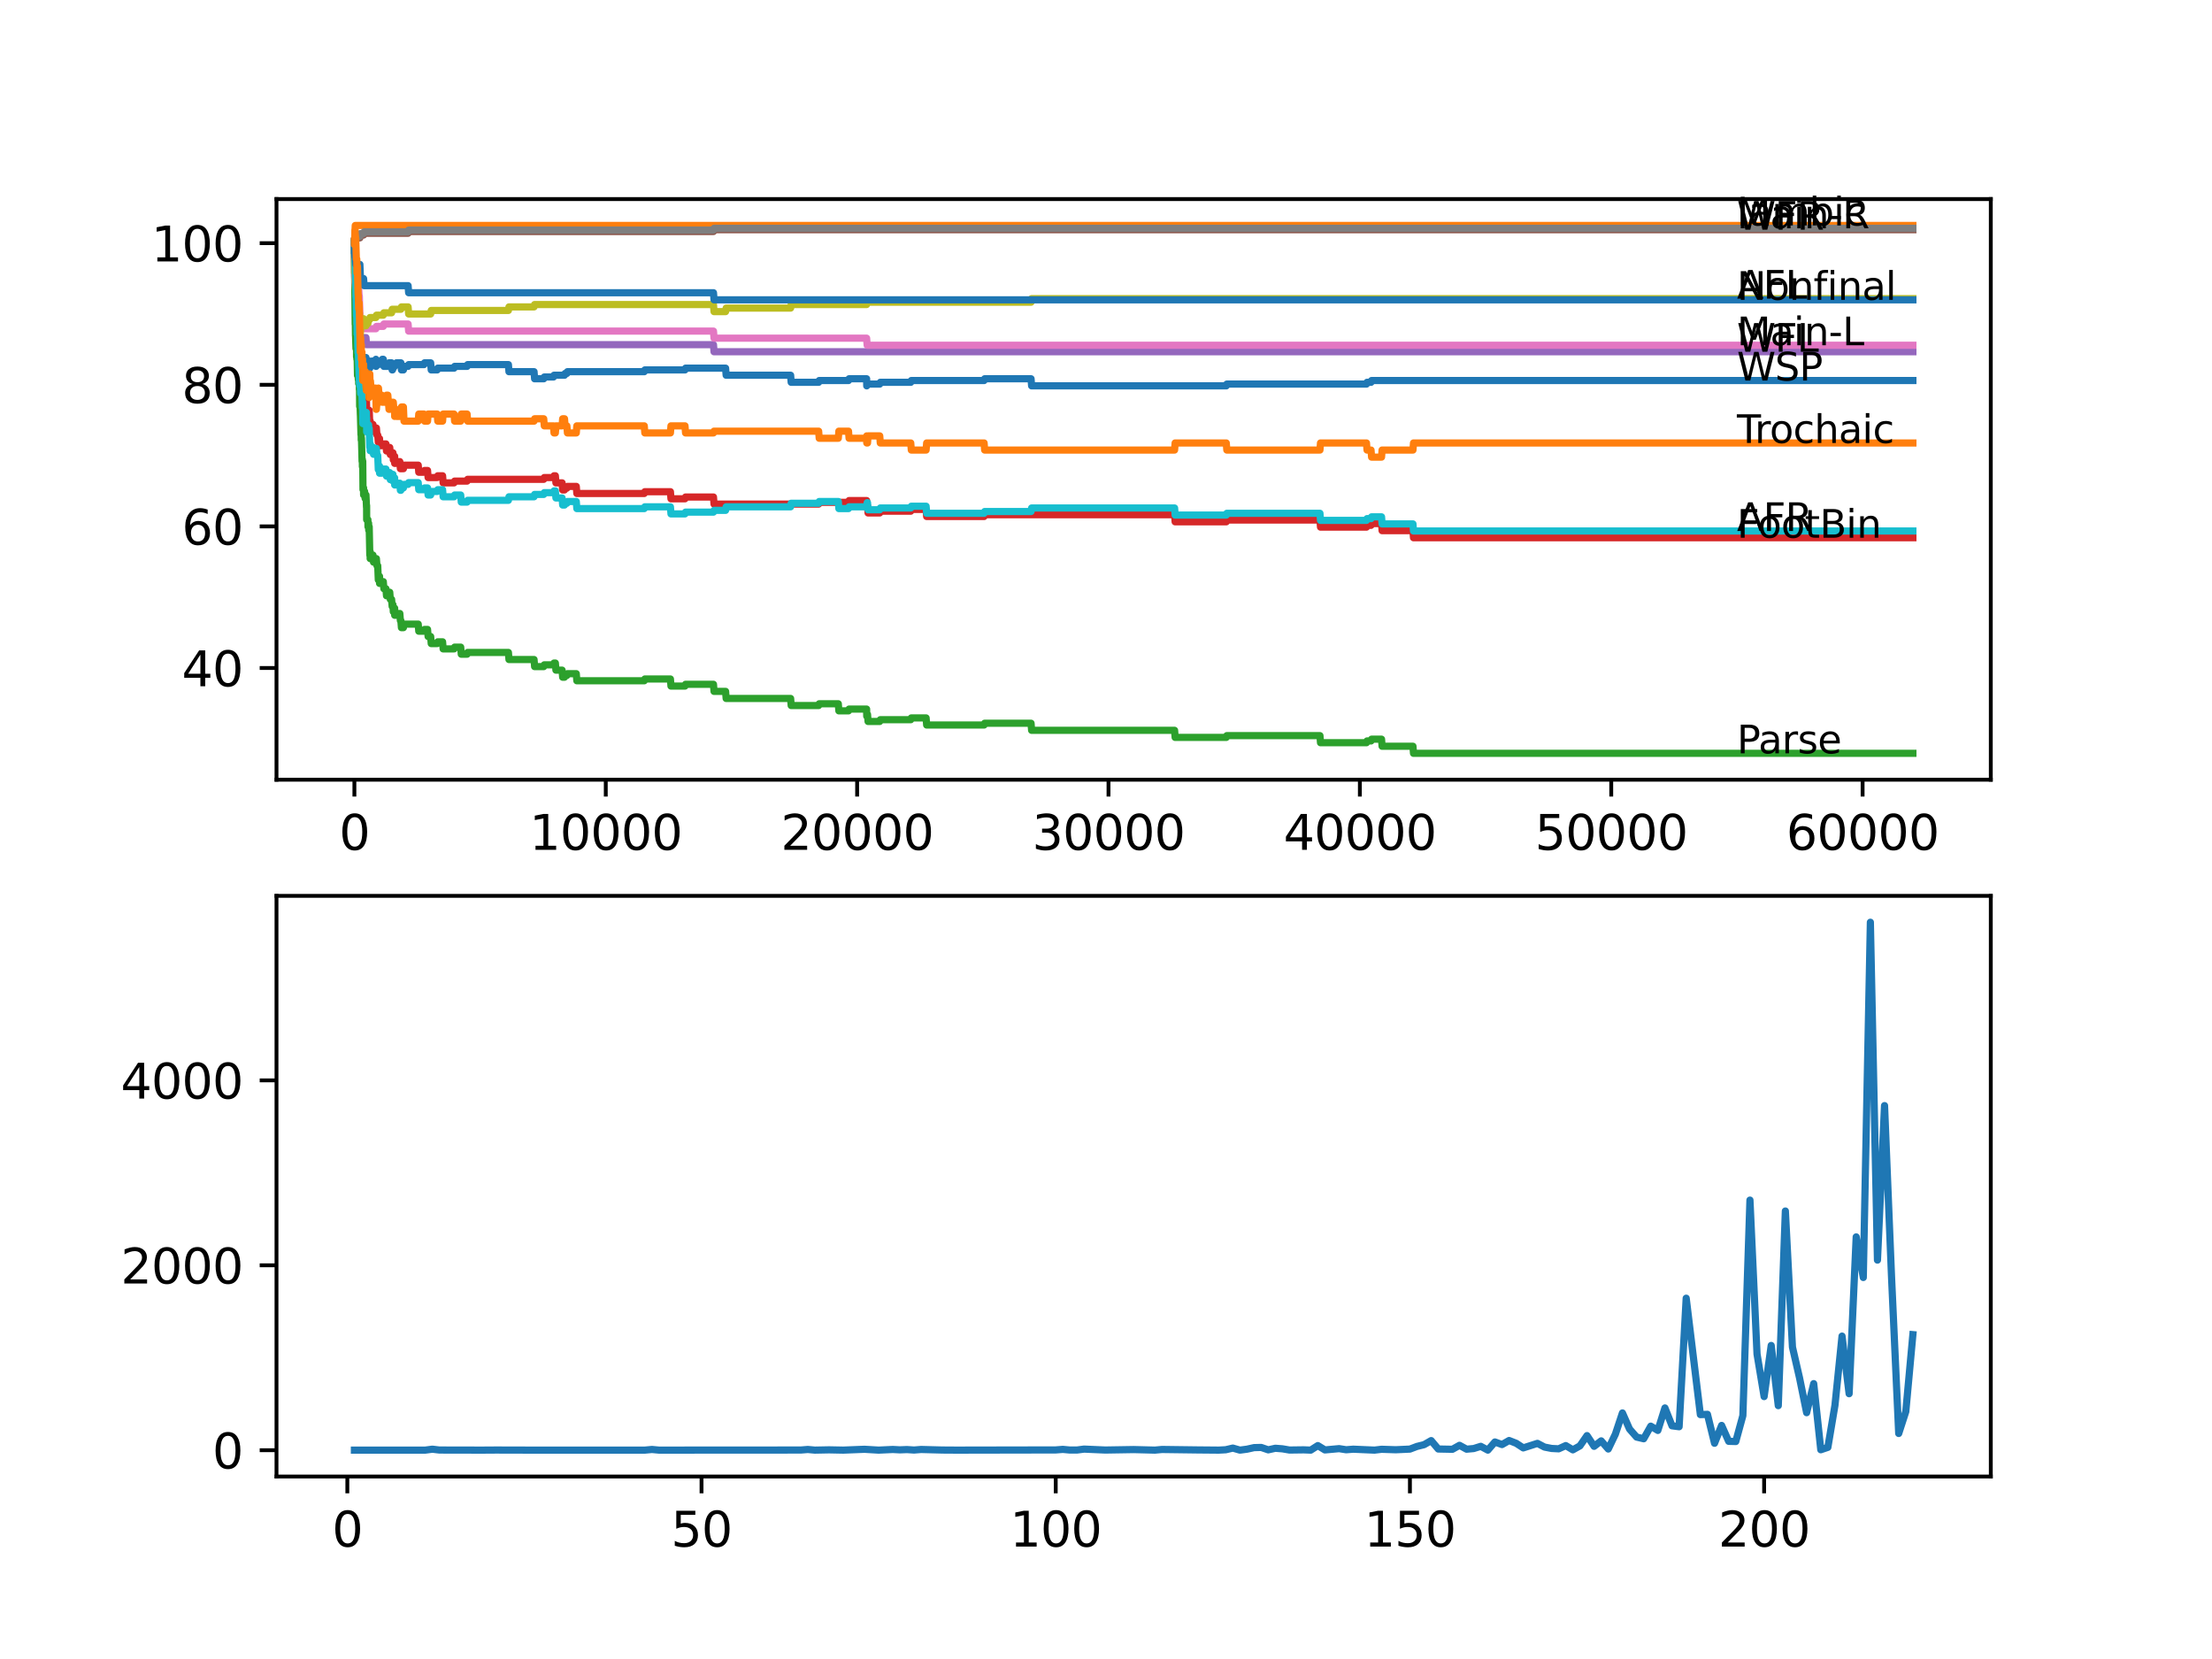 <?xml version="1.0" encoding="utf-8" standalone="no"?>
<!DOCTYPE svg PUBLIC "-//W3C//DTD SVG 1.1//EN"
  "http://www.w3.org/Graphics/SVG/1.1/DTD/svg11.dtd">
<svg xmlns:xlink="http://www.w3.org/1999/xlink" width="460.8pt" height="345.6pt" viewBox="0 0 460.8 345.6" xmlns="http://www.w3.org/2000/svg" version="1.1">
 <defs>
  <style type="text/css">*{stroke-linejoin: round; stroke-linecap: butt}</style>
 </defs>
 <g id="figure_1">
  <g id="patch_1">
   <path d="M 0 345.6 
L 460.8 345.6 
L 460.8 0 
L 0 0 
z
" style="fill: #ffffff"/>
  </g>
  <g id="axes_1">
   <g id="patch_2">
    <path d="M 57.6 162.432 
L 414.72 162.432 
L 414.72 41.472 
L 57.6 41.472 
z
" style="fill: #ffffff"/>
   </g>
   <g id="matplotlib.axis_1">
    <g id="xtick_1">
     <g id="line2d_1">
      <defs>
       <path id="mc184103b77" d="M 0 0 
L 0 3.5 
" style="stroke: #000000; stroke-width: 0.8"/>
      </defs>
      <g>
       <use xlink:href="#mc184103b77" x="73.827" y="162.432" style="stroke: #000000; stroke-width: 0.8"/>
      </g>
     </g>
     <g id="text_1">
      <!-- 0 -->
      <g transform="translate(70.646 177.03)scale(0.1 -0.1)">
       <defs>
        <path id="DejaVuSans-30" d="M 2034 4250 
Q 1547 4250 1301 3770 
Q 1056 3291 1056 2328 
Q 1056 1369 1301 889 
Q 1547 409 2034 409 
Q 2525 409 2770 889 
Q 3016 1369 3016 2328 
Q 3016 3291 2770 3770 
Q 2525 4250 2034 4250 
z
M 2034 4750 
Q 2819 4750 3233 4129 
Q 3647 3509 3647 2328 
Q 3647 1150 3233 529 
Q 2819 -91 2034 -91 
Q 1250 -91 836 529 
Q 422 1150 422 2328 
Q 422 3509 836 4129 
Q 1250 4750 2034 4750 
z
" transform="scale(0.016)"/>
       </defs>
       <use xlink:href="#DejaVuSans-30"/>
      </g>
     </g>
    </g>
    <g id="xtick_2">
     <g id="line2d_2">
      <g>
       <use xlink:href="#mc184103b77" x="126.192" y="162.432" style="stroke: #000000; stroke-width: 0.8"/>
      </g>
     </g>
     <g id="text_2">
      <!-- 10000 -->
      <g transform="translate(110.286 177.03)scale(0.1 -0.1)">
       <defs>
        <path id="DejaVuSans-31" d="M 794 531 
L 1825 531 
L 1825 4091 
L 703 3866 
L 703 4441 
L 1819 4666 
L 2450 4666 
L 2450 531 
L 3481 531 
L 3481 0 
L 794 0 
L 794 531 
z
" transform="scale(0.016)"/>
       </defs>
       <use xlink:href="#DejaVuSans-31"/>
       <use xlink:href="#DejaVuSans-30" x="63.623"/>
       <use xlink:href="#DejaVuSans-30" x="127.246"/>
       <use xlink:href="#DejaVuSans-30" x="190.869"/>
       <use xlink:href="#DejaVuSans-30" x="254.492"/>
      </g>
     </g>
    </g>
    <g id="xtick_3">
     <g id="line2d_3">
      <g>
       <use xlink:href="#mc184103b77" x="178.556" y="162.432" style="stroke: #000000; stroke-width: 0.8"/>
      </g>
     </g>
     <g id="text_3">
      <!-- 20000 -->
      <g transform="translate(162.65 177.03)scale(0.1 -0.1)">
       <defs>
        <path id="DejaVuSans-32" d="M 1228 531 
L 3431 531 
L 3431 0 
L 469 0 
L 469 531 
Q 828 903 1448 1529 
Q 2069 2156 2228 2338 
Q 2531 2678 2651 2914 
Q 2772 3150 2772 3378 
Q 2772 3750 2511 3984 
Q 2250 4219 1831 4219 
Q 1534 4219 1204 4116 
Q 875 4013 500 3803 
L 500 4441 
Q 881 4594 1212 4672 
Q 1544 4750 1819 4750 
Q 2544 4750 2975 4387 
Q 3406 4025 3406 3419 
Q 3406 3131 3298 2873 
Q 3191 2616 2906 2266 
Q 2828 2175 2409 1742 
Q 1991 1309 1228 531 
z
" transform="scale(0.016)"/>
       </defs>
       <use xlink:href="#DejaVuSans-32"/>
       <use xlink:href="#DejaVuSans-30" x="63.623"/>
       <use xlink:href="#DejaVuSans-30" x="127.246"/>
       <use xlink:href="#DejaVuSans-30" x="190.869"/>
       <use xlink:href="#DejaVuSans-30" x="254.492"/>
      </g>
     </g>
    </g>
    <g id="xtick_4">
     <g id="line2d_4">
      <g>
       <use xlink:href="#mc184103b77" x="230.921" y="162.432" style="stroke: #000000; stroke-width: 0.8"/>
      </g>
     </g>
     <g id="text_4">
      <!-- 30000 -->
      <g transform="translate(215.015 177.03)scale(0.1 -0.1)">
       <defs>
        <path id="DejaVuSans-33" d="M 2597 2516 
Q 3050 2419 3304 2112 
Q 3559 1806 3559 1356 
Q 3559 666 3084 287 
Q 2609 -91 1734 -91 
Q 1441 -91 1130 -33 
Q 819 25 488 141 
L 488 750 
Q 750 597 1062 519 
Q 1375 441 1716 441 
Q 2309 441 2620 675 
Q 2931 909 2931 1356 
Q 2931 1769 2642 2001 
Q 2353 2234 1838 2234 
L 1294 2234 
L 1294 2753 
L 1863 2753 
Q 2328 2753 2575 2939 
Q 2822 3125 2822 3475 
Q 2822 3834 2567 4026 
Q 2313 4219 1838 4219 
Q 1578 4219 1281 4162 
Q 984 4106 628 3988 
L 628 4550 
Q 988 4650 1302 4700 
Q 1616 4750 1894 4750 
Q 2613 4750 3031 4423 
Q 3450 4097 3450 3541 
Q 3450 3153 3228 2886 
Q 3006 2619 2597 2516 
z
" transform="scale(0.016)"/>
       </defs>
       <use xlink:href="#DejaVuSans-33"/>
       <use xlink:href="#DejaVuSans-30" x="63.623"/>
       <use xlink:href="#DejaVuSans-30" x="127.246"/>
       <use xlink:href="#DejaVuSans-30" x="190.869"/>
       <use xlink:href="#DejaVuSans-30" x="254.492"/>
      </g>
     </g>
    </g>
    <g id="xtick_5">
     <g id="line2d_5">
      <g>
       <use xlink:href="#mc184103b77" x="283.285" y="162.432" style="stroke: #000000; stroke-width: 0.8"/>
      </g>
     </g>
     <g id="text_5">
      <!-- 40000 -->
      <g transform="translate(267.379 177.03)scale(0.1 -0.1)">
       <defs>
        <path id="DejaVuSans-34" d="M 2419 4116 
L 825 1625 
L 2419 1625 
L 2419 4116 
z
M 2253 4666 
L 3047 4666 
L 3047 1625 
L 3713 1625 
L 3713 1100 
L 3047 1100 
L 3047 0 
L 2419 0 
L 2419 1100 
L 313 1100 
L 313 1709 
L 2253 4666 
z
" transform="scale(0.016)"/>
       </defs>
       <use xlink:href="#DejaVuSans-34"/>
       <use xlink:href="#DejaVuSans-30" x="63.623"/>
       <use xlink:href="#DejaVuSans-30" x="127.246"/>
       <use xlink:href="#DejaVuSans-30" x="190.869"/>
       <use xlink:href="#DejaVuSans-30" x="254.492"/>
      </g>
     </g>
    </g>
    <g id="xtick_6">
     <g id="line2d_6">
      <g>
       <use xlink:href="#mc184103b77" x="335.65" y="162.432" style="stroke: #000000; stroke-width: 0.8"/>
      </g>
     </g>
     <g id="text_6">
      <!-- 50000 -->
      <g transform="translate(319.744 177.03)scale(0.1 -0.1)">
       <defs>
        <path id="DejaVuSans-35" d="M 691 4666 
L 3169 4666 
L 3169 4134 
L 1269 4134 
L 1269 2991 
Q 1406 3038 1543 3061 
Q 1681 3084 1819 3084 
Q 2600 3084 3056 2656 
Q 3513 2228 3513 1497 
Q 3513 744 3044 326 
Q 2575 -91 1722 -91 
Q 1428 -91 1123 -41 
Q 819 9 494 109 
L 494 744 
Q 775 591 1075 516 
Q 1375 441 1709 441 
Q 2250 441 2565 725 
Q 2881 1009 2881 1497 
Q 2881 1984 2565 2268 
Q 2250 2553 1709 2553 
Q 1456 2553 1204 2497 
Q 953 2441 691 2322 
L 691 4666 
z
" transform="scale(0.016)"/>
       </defs>
       <use xlink:href="#DejaVuSans-35"/>
       <use xlink:href="#DejaVuSans-30" x="63.623"/>
       <use xlink:href="#DejaVuSans-30" x="127.246"/>
       <use xlink:href="#DejaVuSans-30" x="190.869"/>
       <use xlink:href="#DejaVuSans-30" x="254.492"/>
      </g>
     </g>
    </g>
    <g id="xtick_7">
     <g id="line2d_7">
      <g>
       <use xlink:href="#mc184103b77" x="388.014" y="162.432" style="stroke: #000000; stroke-width: 0.8"/>
      </g>
     </g>
     <g id="text_7">
      <!-- 60000 -->
      <g transform="translate(372.108 177.03)scale(0.1 -0.1)">
       <defs>
        <path id="DejaVuSans-36" d="M 2113 2584 
Q 1688 2584 1439 2293 
Q 1191 2003 1191 1497 
Q 1191 994 1439 701 
Q 1688 409 2113 409 
Q 2538 409 2786 701 
Q 3034 994 3034 1497 
Q 3034 2003 2786 2293 
Q 2538 2584 2113 2584 
z
M 3366 4563 
L 3366 3988 
Q 3128 4100 2886 4159 
Q 2644 4219 2406 4219 
Q 1781 4219 1451 3797 
Q 1122 3375 1075 2522 
Q 1259 2794 1537 2939 
Q 1816 3084 2150 3084 
Q 2853 3084 3261 2657 
Q 3669 2231 3669 1497 
Q 3669 778 3244 343 
Q 2819 -91 2113 -91 
Q 1303 -91 875 529 
Q 447 1150 447 2328 
Q 447 3434 972 4092 
Q 1497 4750 2381 4750 
Q 2619 4750 2861 4703 
Q 3103 4656 3366 4563 
z
" transform="scale(0.016)"/>
       </defs>
       <use xlink:href="#DejaVuSans-36"/>
       <use xlink:href="#DejaVuSans-30" x="63.623"/>
       <use xlink:href="#DejaVuSans-30" x="127.246"/>
       <use xlink:href="#DejaVuSans-30" x="190.869"/>
       <use xlink:href="#DejaVuSans-30" x="254.492"/>
      </g>
     </g>
    </g>
   </g>
   <g id="matplotlib.axis_2">
    <g id="ytick_1">
     <g id="line2d_8">
      <defs>
       <path id="m8ce04cc2d8" d="M 0 0 
L -3.5 0 
" style="stroke: #000000; stroke-width: 0.8"/>
      </defs>
      <g>
       <use xlink:href="#m8ce04cc2d8" x="57.6" y="139.16" style="stroke: #000000; stroke-width: 0.8"/>
      </g>
     </g>
     <g id="text_8">
      <!-- 40 -->
      <g transform="translate(37.875 142.959)scale(0.1 -0.1)">
       <use xlink:href="#DejaVuSans-34"/>
       <use xlink:href="#DejaVuSans-30" x="63.623"/>
      </g>
     </g>
    </g>
    <g id="ytick_2">
     <g id="line2d_9">
      <g>
       <use xlink:href="#m8ce04cc2d8" x="57.6" y="109.659" style="stroke: #000000; stroke-width: 0.8"/>
      </g>
     </g>
     <g id="text_9">
      <!-- 60 -->
      <g transform="translate(37.875 113.458)scale(0.1 -0.1)">
       <use xlink:href="#DejaVuSans-36"/>
       <use xlink:href="#DejaVuSans-30" x="63.623"/>
      </g>
     </g>
    </g>
    <g id="ytick_3">
     <g id="line2d_10">
      <g>
       <use xlink:href="#m8ce04cc2d8" x="57.6" y="80.158" style="stroke: #000000; stroke-width: 0.8"/>
      </g>
     </g>
     <g id="text_10">
      <!-- 80 -->
      <g transform="translate(37.875 83.958)scale(0.1 -0.1)">
       <defs>
        <path id="DejaVuSans-38" d="M 2034 2216 
Q 1584 2216 1326 1975 
Q 1069 1734 1069 1313 
Q 1069 891 1326 650 
Q 1584 409 2034 409 
Q 2484 409 2743 651 
Q 3003 894 3003 1313 
Q 3003 1734 2745 1975 
Q 2488 2216 2034 2216 
z
M 1403 2484 
Q 997 2584 770 2862 
Q 544 3141 544 3541 
Q 544 4100 942 4425 
Q 1341 4750 2034 4750 
Q 2731 4750 3128 4425 
Q 3525 4100 3525 3541 
Q 3525 3141 3298 2862 
Q 3072 2584 2669 2484 
Q 3125 2378 3379 2068 
Q 3634 1759 3634 1313 
Q 3634 634 3220 271 
Q 2806 -91 2034 -91 
Q 1263 -91 848 271 
Q 434 634 434 1313 
Q 434 1759 690 2068 
Q 947 2378 1403 2484 
z
M 1172 3481 
Q 1172 3119 1398 2916 
Q 1625 2713 2034 2713 
Q 2441 2713 2670 2916 
Q 2900 3119 2900 3481 
Q 2900 3844 2670 4047 
Q 2441 4250 2034 4250 
Q 1625 4250 1398 4047 
Q 1172 3844 1172 3481 
z
" transform="scale(0.016)"/>
       </defs>
       <use xlink:href="#DejaVuSans-38"/>
       <use xlink:href="#DejaVuSans-30" x="63.623"/>
      </g>
     </g>
    </g>
    <g id="ytick_4">
     <g id="line2d_11">
      <g>
       <use xlink:href="#m8ce04cc2d8" x="57.6" y="50.658" style="stroke: #000000; stroke-width: 0.8"/>
      </g>
     </g>
     <g id="text_11">
      <!-- 100 -->
      <g transform="translate(31.512 54.457)scale(0.1 -0.1)">
       <use xlink:href="#DejaVuSans-31"/>
       <use xlink:href="#DejaVuSans-30" x="63.623"/>
       <use xlink:href="#DejaVuSans-30" x="127.246"/>
      </g>
     </g>
    </g>
   </g>
   <g id="line2d_12">
    <path d="M 73.833 50.658 
L 73.958 56.509 
L 73.964 55.771 
L 73.985 58.721 
L 74.047 58.721 
L 74.152 63.884 
L 74.173 62.901 
L 74.199 62.901 
L 74.288 68.309 
L 74.32 66.834 
L 74.325 66.834 
L 74.403 66.293 
L 74.341 67.817 
L 74.409 67.768 
L 74.534 72.636 
L 74.555 72.636 
L 74.686 71.308 
L 74.712 71.308 
L 74.838 69.833 
L 74.849 69.833 
L 74.959 73.963 
L 74.911 69.538 
L 74.969 73.595 
L 75.021 73.004 
L 75.027 74.48 
L 75.069 74.111 
L 75.079 74.111 
L 75.194 76.692 
L 75.21 76.692 
L 75.299 75.955 
L 75.304 77.43 
L 75.309 77.43 
L 75.346 77.43 
L 75.477 75.955 
L 75.529 75.955 
L 75.592 74.848 
L 75.597 76.323 
L 75.639 75.955 
L 75.744 75.955 
L 75.864 75.217 
L 76.105 75.217 
L 76.226 74.48 
L 76.236 74.48 
L 76.315 75.955 
L 76.346 75.586 
L 76.351 75.586 
L 76.467 75.217 
L 76.639 75.217 
L 76.655 76.692 
L 76.749 75.955 
L 76.812 75.955 
L 76.933 75.217 
L 76.959 75.217 
L 77.037 76.692 
L 77.069 75.955 
L 77.168 75.955 
L 77.284 75.586 
L 77.383 75.586 
L 77.498 75.217 
L 78.242 75.217 
L 78.31 74.848 
L 78.315 76.323 
L 78.336 76.323 
L 78.357 76.323 
L 78.472 75.955 
L 78.839 75.955 
L 78.954 75.586 
L 79.059 75.586 
L 79.174 75.217 
L 79.53 75.217 
L 79.645 74.848 
L 79.849 74.848 
L 79.965 76.323 
L 80.792 76.323 
L 80.907 75.955 
L 80.923 75.955 
L 81.038 75.586 
L 81.577 75.586 
L 81.693 77.061 
L 81.755 77.061 
L 81.871 76.692 
L 81.934 76.692 
L 82.049 76.323 
L 82.195 76.323 
L 82.311 75.955 
L 82.462 75.955 
L 82.578 75.586 
L 83.51 75.586 
L 83.625 77.061 
L 84.039 77.061 
L 84.159 76.323 
L 85.013 76.323 
L 85.128 75.955 
L 88.322 75.955 
L 88.437 75.586 
L 89.715 75.586 
L 89.83 77.061 
L 91.076 77.061 
L 91.192 76.692 
L 94.59 76.692 
L 94.705 76.323 
L 97.302 76.323 
L 97.418 75.955 
L 105.911 75.955 
L 106.026 77.43 
L 111.252 77.43 
L 111.368 78.905 
L 113.268 78.905 
L 113.384 78.536 
L 115.3 78.536 
L 115.415 78.167 
L 117.599 78.167 
L 117.714 77.798 
L 118.091 77.798 
L 118.206 77.43 
L 134.214 77.43 
L 134.329 77.061 
L 142.697 77.061 
L 142.812 76.692 
L 151.154 76.692 
L 151.269 78.167 
L 164.701 78.167 
L 164.816 79.642 
L 170.539 79.642 
L 170.655 79.273 
L 176.76 79.273 
L 176.876 78.905 
L 180.531 78.905 
L 180.557 80.38 
L 180.641 80.011 
L 183.264 80.011 
L 183.379 79.642 
L 189.726 79.642 
L 189.841 79.273 
L 205.006 79.273 
L 205.121 78.905 
L 214.787 78.905 
L 214.903 80.38 
L 255.454 80.38 
L 255.569 80.011 
L 284.663 80.011 
L 284.778 79.642 
L 285.61 79.642 
L 285.726 79.273 
L 398.487 79.273 
L 398.487 79.273 
" clip-path="url(#p89fa1b2af5)" style="fill: none; stroke: #1f77b4; stroke-width: 1.5; stroke-linecap: square"/>
   </g>
   <g id="line2d_13">
    <path d="M 73.833 50.658 
L 73.843 50.658 
L 74.006 46.97 
L 398.487 46.97 
L 398.487 46.97 
" clip-path="url(#p89fa1b2af5)" style="fill: none; stroke: #ff7f0e; stroke-width: 1.5; stroke-linecap: square"/>
   </g>
   <g id="line2d_14">
    <path d="M 73.833 52.133 
L 73.995 67.571 
L 74.021 66.711 
L 74.053 69.907 
L 74.068 69.907 
L 74.157 72.611 
L 74.095 69.415 
L 74.184 72.119 
L 74.205 72.119 
L 74.267 71.382 
L 74.278 74.332 
L 74.299 74.332 
L 74.341 73.349 
L 74.346 74.824 
L 74.403 74.529 
L 74.472 78.216 
L 74.524 77.184 
L 74.534 77.184 
L 74.65 79.101 
L 74.712 78.438 
L 74.718 79.913 
L 74.744 79.913 
L 74.77 79.913 
L 74.849 78.192 
L 74.859 81.142 
L 74.875 80.773 
L 74.885 80.773 
L 74.89 80.478 
L 74.922 84.657 
L 74.953 83.182 
L 75.074 86.501 
L 75.079 86.501 
L 75.199 90.557 
L 75.21 90.557 
L 75.247 90.189 
L 75.252 91.664 
L 75.299 91.295 
L 75.425 96.089 
L 75.456 96.089 
L 75.487 95.72 
L 75.493 97.195 
L 75.566 96.089 
L 75.618 101.989 
L 75.692 101.62 
L 75.739 101.62 
L 75.744 103.095 
L 75.849 102.358 
L 75.948 102.358 
L 76.063 103.833 
L 76.105 103.833 
L 76.226 103.095 
L 76.236 103.095 
L 76.351 105.676 
L 76.372 105.308 
L 76.383 108.258 
L 76.425 108.258 
L 76.639 108.258 
L 76.655 109.733 
L 76.749 108.995 
L 76.786 108.995 
L 76.812 110.47 
L 76.896 109.733 
L 76.912 109.733 
L 77.037 115.633 
L 77.106 114.895 
L 77.111 116.37 
L 77.137 116.37 
L 77.168 116.37 
L 77.284 116.002 
L 77.383 116.002 
L 77.498 115.633 
L 77.697 115.633 
L 77.812 117.108 
L 78.242 117.108 
L 78.362 116.37 
L 78.409 116.37 
L 78.525 117.845 
L 78.687 117.845 
L 78.807 120.796 
L 78.839 120.796 
L 78.954 120.427 
L 79.059 120.427 
L 79.064 120.058 
L 79.069 121.533 
L 79.153 121.533 
L 79.53 121.533 
L 79.645 121.164 
L 79.849 121.164 
L 79.965 122.639 
L 80.399 122.639 
L 80.514 124.114 
L 80.792 124.114 
L 80.907 123.746 
L 80.923 123.746 
L 81.038 123.377 
L 81.19 123.377 
L 81.305 124.852 
L 81.577 124.852 
L 81.693 126.327 
L 81.755 126.327 
L 81.855 125.958 
L 81.934 127.433 
L 81.965 127.064 
L 82.195 127.064 
L 82.216 126.696 
L 82.222 128.171 
L 82.29 128.171 
L 82.462 128.171 
L 82.578 127.802 
L 83.29 127.802 
L 83.405 129.277 
L 83.51 129.277 
L 83.625 130.752 
L 84.039 130.752 
L 84.159 130.014 
L 87.123 130.014 
L 87.238 131.49 
L 88.322 131.49 
L 88.437 131.121 
L 89.066 131.121 
L 89.181 132.596 
L 89.715 132.596 
L 89.83 134.071 
L 91.076 134.071 
L 91.192 133.702 
L 92.197 133.702 
L 92.312 135.177 
L 94.59 135.177 
L 94.705 134.808 
L 95.972 134.808 
L 96.088 136.283 
L 97.302 136.283 
L 97.418 135.915 
L 105.911 135.915 
L 106.026 137.39 
L 111.252 137.39 
L 111.368 138.865 
L 113.268 138.865 
L 113.384 138.496 
L 115.3 138.496 
L 115.415 138.127 
L 115.693 138.127 
L 115.808 139.602 
L 117.096 139.602 
L 117.211 141.077 
L 117.599 141.077 
L 117.714 140.708 
L 118.091 140.708 
L 118.206 140.34 
L 120.05 140.34 
L 120.165 141.815 
L 134.214 141.815 
L 134.329 141.446 
L 139.66 141.446 
L 139.775 142.921 
L 142.697 142.921 
L 142.812 142.552 
L 148.63 142.552 
L 148.745 144.027 
L 151.154 144.027 
L 151.269 145.502 
L 164.701 145.502 
L 164.816 146.977 
L 170.539 146.977 
L 170.655 146.609 
L 174.634 146.609 
L 174.75 148.084 
L 176.76 148.084 
L 176.876 147.715 
L 180.531 147.715 
L 180.557 149.19 
L 180.641 148.821 
L 180.719 148.821 
L 180.834 150.296 
L 183.264 150.296 
L 183.379 149.927 
L 189.726 149.927 
L 189.841 149.559 
L 192.925 149.559 
L 193.04 151.034 
L 205.006 151.034 
L 205.121 150.665 
L 214.787 150.665 
L 214.903 152.14 
L 244.688 152.14 
L 244.803 153.615 
L 255.454 153.615 
L 255.569 153.246 
L 274.97 153.246 
L 275.085 154.721 
L 284.663 154.721 
L 284.778 154.353 
L 285.61 154.353 
L 285.726 153.984 
L 287.799 153.984 
L 287.914 155.459 
L 294.345 155.459 
L 294.46 156.934 
L 398.487 156.934 
L 398.487 156.934 
" clip-path="url(#p89fa1b2af5)" style="fill: none; stroke: #2ca02c; stroke-width: 1.5; stroke-linecap: square"/>
   </g>
   <g id="line2d_15">
    <path d="M 73.833 50.658 
L 73.843 50.658 
L 73.953 57.738 
L 73.974 57.369 
L 74.011 56.14 
L 74.042 57.861 
L 74.074 57.369 
L 74.152 60.073 
L 74.189 59.582 
L 74.199 59.582 
L 74.205 59.213 
L 74.252 63.146 
L 74.257 63.146 
L 74.288 63.146 
L 74.341 61.794 
L 74.377 64.449 
L 74.388 63.958 
L 74.414 63.958 
L 74.498 65.433 
L 74.524 64.892 
L 74.529 64.892 
L 74.65 68.776 
L 74.765 68.481 
L 74.77 68.481 
L 74.885 72.66 
L 74.89 72.365 
L 74.927 71.013 
L 74.938 73.963 
L 74.98 73.595 
L 74.995 73.595 
L 75.021 73.3 
L 75.027 74.775 
L 75.063 74.406 
L 75.137 77.356 
L 75.178 76.987 
L 75.21 76.987 
L 75.247 76.618 
L 75.252 78.093 
L 75.309 77.356 
L 75.425 79.2 
L 75.456 79.2 
L 75.566 77.725 
L 75.618 82.15 
L 75.686 81.781 
L 75.739 81.781 
L 75.744 83.256 
L 75.849 82.518 
L 75.948 82.518 
L 76.063 83.993 
L 76.105 83.993 
L 76.226 83.256 
L 76.315 83.256 
L 76.325 82.887 
L 76.378 85.469 
L 76.493 86.944 
L 76.655 86.944 
L 76.776 86.206 
L 76.812 86.206 
L 76.912 85.469 
L 77.032 88.419 
L 77.037 88.419 
L 77.106 87.681 
L 77.111 89.156 
L 77.137 89.156 
L 77.168 89.156 
L 77.284 88.787 
L 77.383 88.787 
L 77.498 88.419 
L 77.697 88.419 
L 77.812 89.894 
L 78.242 89.894 
L 78.362 89.156 
L 78.409 89.156 
L 78.525 90.631 
L 78.687 90.631 
L 78.802 92.106 
L 78.839 92.106 
L 78.954 91.737 
L 79.059 91.737 
L 79.064 91.369 
L 79.069 92.844 
L 79.153 92.844 
L 79.53 92.844 
L 79.645 92.475 
L 80.399 92.475 
L 80.514 93.95 
L 80.792 93.95 
L 80.907 93.581 
L 80.923 93.581 
L 81.038 93.212 
L 81.19 93.212 
L 81.305 94.687 
L 81.755 94.687 
L 81.855 94.319 
L 81.934 95.794 
L 81.965 95.425 
L 82.195 95.425 
L 82.216 95.056 
L 82.222 96.531 
L 82.29 96.531 
L 82.462 96.531 
L 82.578 96.162 
L 83.29 96.162 
L 83.405 97.638 
L 84.039 97.638 
L 84.159 96.9 
L 87.123 96.9 
L 87.238 98.375 
L 88.322 98.375 
L 88.437 98.006 
L 89.066 98.006 
L 89.181 99.481 
L 91.076 99.481 
L 91.192 99.113 
L 92.197 99.113 
L 92.312 100.588 
L 94.59 100.588 
L 94.705 100.219 
L 97.302 100.219 
L 97.418 99.85 
L 113.268 99.85 
L 113.384 99.481 
L 115.3 99.481 
L 115.415 99.113 
L 115.693 99.113 
L 115.808 100.588 
L 117.096 100.588 
L 117.211 102.063 
L 117.599 102.063 
L 117.714 101.694 
L 118.091 101.694 
L 118.206 101.325 
L 120.05 101.325 
L 120.165 102.8 
L 134.214 102.8 
L 134.329 102.431 
L 139.66 102.431 
L 139.775 103.906 
L 142.697 103.906 
L 142.812 103.538 
L 148.63 103.538 
L 148.745 105.013 
L 170.539 105.013 
L 170.655 104.644 
L 176.76 104.644 
L 176.876 104.275 
L 180.531 104.275 
L 180.557 105.75 
L 180.641 105.381 
L 180.719 105.381 
L 180.834 106.856 
L 183.264 106.856 
L 183.379 106.488 
L 189.726 106.488 
L 189.841 106.119 
L 192.925 106.119 
L 193.04 107.594 
L 205.006 107.594 
L 205.121 107.225 
L 244.688 107.225 
L 244.803 108.7 
L 255.454 108.7 
L 255.569 108.332 
L 274.97 108.332 
L 275.085 109.807 
L 284.663 109.807 
L 284.778 109.438 
L 285.61 109.438 
L 285.726 109.069 
L 287.799 109.069 
L 287.914 110.544 
L 294.345 110.544 
L 294.46 112.019 
L 398.487 112.019 
L 398.487 112.019 
" clip-path="url(#p89fa1b2af5)" style="fill: none; stroke: #d62728; stroke-width: 1.5; stroke-linecap: square"/>
   </g>
   <g id="line2d_16">
    <path d="M 73.833 50.658 
L 73.848 50.658 
L 73.953 49.429 
L 74.084 58.402 
L 74.089 57.91 
L 74.115 56.189 
L 74.157 59.631 
L 74.189 59.139 
L 74.205 59.139 
L 74.288 58.402 
L 74.299 61.352 
L 74.367 60.86 
L 74.388 63.073 
L 74.414 63.073 
L 74.519 62.335 
L 74.571 64.548 
L 74.634 64.056 
L 74.65 64.056 
L 74.765 66.637 
L 74.77 66.637 
L 74.854 65.162 
L 74.88 66.269 
L 74.885 66.269 
L 75.011 70.694 
L 75.021 70.694 
L 75.137 70.325 
L 76.236 70.325 
L 76.351 71.8 
L 148.63 71.8 
L 148.745 73.275 
L 398.487 73.275 
L 398.487 73.275 
" clip-path="url(#p89fa1b2af5)" style="fill: none; stroke: #9467bd; stroke-width: 1.5; stroke-linecap: square"/>
   </g>
   <g id="line2d_17">
    <path d="M 73.833 50.289 
L 73.843 50.289 
L 73.958 49.92 
L 74.011 49.92 
L 74.126 49.551 
L 74.969 49.551 
L 75.089 48.961 
L 75.739 48.961 
L 75.854 48.593 
L 85.013 48.593 
L 85.128 48.224 
L 148.63 48.224 
L 148.745 47.855 
L 398.487 47.855 
L 398.487 47.855 
" clip-path="url(#p89fa1b2af5)" style="fill: none; stroke: #8c564b; stroke-width: 1.5; stroke-linecap: square"/>
   </g>
   <g id="line2d_18">
    <path d="M 73.833 52.133 
L 73.838 51.641 
L 73.875 57.541 
L 73.88 57.541 
L 73.995 59.016 
L 74.011 59.016 
L 74.126 60.491 
L 74.246 59.877 
L 74.325 59.877 
L 74.372 58.721 
L 74.393 61.671 
L 74.414 61.671 
L 74.466 61.671 
L 74.592 59.852 
L 74.623 59.852 
L 74.712 58.943 
L 74.718 60.418 
L 74.733 60.418 
L 74.822 61.893 
L 74.849 61.647 
L 74.854 61.647 
L 74.98 66.269 
L 74.995 66.269 
L 75.021 67.744 
L 75.105 67.375 
L 75.268 67.375 
L 75.383 67.006 
L 75.739 67.006 
L 75.854 68.481 
L 78.31 68.481 
L 78.425 67.989 
L 79.849 67.989 
L 79.965 67.498 
L 85.013 67.498 
L 85.128 68.973 
L 148.63 68.973 
L 148.745 70.448 
L 180.531 70.448 
L 180.646 71.923 
L 398.487 71.923 
L 398.487 71.923 
" clip-path="url(#p89fa1b2af5)" style="fill: none; stroke: #e377c2; stroke-width: 1.5; stroke-linecap: square"/>
   </g>
   <g id="line2d_19">
    <path d="M 73.833 50.289 
L 73.843 50.289 
L 73.964 49.625 
L 74.011 49.625 
L 74.126 49.256 
L 74.969 49.256 
L 75.089 48.666 
L 75.739 48.666 
L 75.854 48.298 
L 85.013 48.298 
L 85.128 47.929 
L 148.63 47.929 
L 148.745 47.56 
L 398.487 47.56 
L 398.487 47.56 
" clip-path="url(#p89fa1b2af5)" style="fill: none; stroke: #7f7f7f; stroke-width: 1.5; stroke-linecap: square"/>
   </g>
   <g id="line2d_20">
    <path d="M 73.833 52.133 
L 73.838 51.641 
L 73.875 56.804 
L 73.901 56.066 
L 73.953 56.066 
L 73.99 55.697 
L 74.016 58.648 
L 74.026 58.648 
L 74.032 58.648 
L 74.053 57.418 
L 74.084 60.368 
L 74.121 60.368 
L 74.126 60.368 
L 74.136 59.385 
L 74.157 61.598 
L 74.21 61.229 
L 74.278 60.491 
L 74.325 63.441 
L 74.335 63.441 
L 74.372 63.073 
L 74.388 66.023 
L 74.403 67.498 
L 74.472 64.793 
L 74.493 64.793 
L 74.498 64.793 
L 74.634 63.564 
L 74.671 63.564 
L 74.712 63.196 
L 74.739 66.146 
L 74.744 66.146 
L 74.822 66.146 
L 74.854 65.162 
L 74.896 67.744 
L 74.901 67.498 
L 74.906 67.498 
L 74.959 67.129 
L 75.021 70.079 
L 75.158 68.235 
L 75.268 68.235 
L 75.393 67.129 
L 75.592 67.129 
L 75.707 66.391 
L 75.739 66.391 
L 75.854 67.866 
L 76.236 67.866 
L 76.351 67.375 
L 76.639 67.375 
L 76.755 66.637 
L 76.959 66.637 
L 77.074 66.146 
L 78.31 66.146 
L 78.425 65.654 
L 79.849 65.654 
L 79.965 65.162 
L 81.577 65.162 
L 81.693 64.425 
L 83.51 64.425 
L 83.625 63.933 
L 85.013 63.933 
L 85.128 65.408 
L 89.715 65.408 
L 89.83 64.671 
L 105.911 64.671 
L 106.026 63.933 
L 111.252 63.933 
L 111.368 63.441 
L 148.63 63.441 
L 148.745 64.916 
L 151.154 64.916 
L 151.269 64.179 
L 164.701 64.179 
L 164.816 63.441 
L 180.531 63.441 
L 180.646 62.95 
L 214.787 62.95 
L 214.903 62.212 
L 398.487 62.212 
L 398.487 62.212 
" clip-path="url(#p89fa1b2af5)" style="fill: none; stroke: #bcbd22; stroke-width: 1.5; stroke-linecap: square"/>
   </g>
   <g id="line2d_21">
    <path d="M 73.833 50.289 
L 73.838 49.797 
L 73.89 53.559 
L 73.906 53.559 
L 73.943 53.559 
L 74.047 58.107 
L 73.995 53.436 
L 74.063 56.877 
L 74.068 56.877 
L 74.074 55.402 
L 74.152 62.04 
L 74.157 61.548 
L 74.267 65.851 
L 74.278 64.376 
L 74.288 64.376 
L 74.299 63.392 
L 74.346 67.449 
L 74.362 67.449 
L 74.367 67.449 
L 74.372 67.154 
L 74.393 69.612 
L 74.451 68.874 
L 74.466 68.874 
L 74.472 68.383 
L 74.54 72.267 
L 74.555 72.267 
L 74.571 71.972 
L 74.576 73.447 
L 74.644 73.201 
L 74.765 76.84 
L 74.77 76.84 
L 74.885 79.79 
L 74.89 79.495 
L 74.927 77.405 
L 74.938 80.355 
L 75.011 78.659 
L 75.021 78.659 
L 75.137 81.978 
L 75.142 81.609 
L 75.147 81.609 
L 75.247 80.503 
L 75.252 81.978 
L 75.268 81.978 
L 75.309 80.503 
L 75.383 81.609 
L 75.503 84.928 
L 75.529 84.928 
L 75.566 83.821 
L 75.592 88.246 
L 75.603 87.509 
L 75.618 87.509 
L 75.734 87.14 
L 75.739 87.14 
L 75.864 86.034 
L 75.948 86.034 
L 76.063 87.509 
L 76.105 87.509 
L 76.226 86.771 
L 76.236 86.771 
L 76.325 85.911 
L 76.331 87.386 
L 76.336 87.386 
L 76.351 87.386 
L 76.372 87.017 
L 76.383 89.967 
L 76.425 89.967 
L 76.639 89.967 
L 76.76 88.492 
L 76.786 88.492 
L 76.812 89.967 
L 76.896 89.23 
L 76.912 89.23 
L 77.032 93.163 
L 77.037 93.163 
L 77.106 92.426 
L 77.111 93.901 
L 77.137 93.901 
L 77.168 93.901 
L 77.284 93.532 
L 77.383 93.532 
L 77.498 93.163 
L 77.697 93.163 
L 77.812 94.638 
L 78.242 94.638 
L 78.367 93.409 
L 78.409 93.409 
L 78.525 94.884 
L 78.687 94.884 
L 78.807 97.834 
L 78.839 97.834 
L 78.954 97.465 
L 79.059 97.465 
L 79.064 97.097 
L 79.069 98.572 
L 79.153 98.572 
L 79.53 98.572 
L 79.645 98.203 
L 79.849 98.203 
L 79.965 97.711 
L 80.399 97.711 
L 80.514 99.186 
L 80.792 99.186 
L 80.907 98.818 
L 80.923 98.818 
L 81.038 98.449 
L 81.19 98.449 
L 81.305 99.924 
L 81.577 99.924 
L 81.693 99.186 
L 81.755 99.186 
L 81.855 98.818 
L 81.934 100.293 
L 81.965 99.924 
L 82.195 99.924 
L 82.216 99.555 
L 82.222 101.03 
L 82.29 101.03 
L 82.462 101.03 
L 82.578 100.661 
L 83.29 100.661 
L 83.405 102.136 
L 83.51 102.136 
L 83.625 101.645 
L 84.039 101.645 
L 84.159 100.907 
L 85.013 100.907 
L 85.128 100.538 
L 87.123 100.538 
L 87.238 102.013 
L 88.322 102.013 
L 88.437 101.645 
L 89.066 101.645 
L 89.181 103.12 
L 89.715 103.12 
L 89.83 102.382 
L 91.076 102.382 
L 91.192 102.013 
L 92.197 102.013 
L 92.312 103.488 
L 94.59 103.488 
L 94.705 103.12 
L 95.972 103.12 
L 96.088 104.595 
L 97.302 104.595 
L 97.418 104.226 
L 105.911 104.226 
L 106.026 103.488 
L 111.252 103.488 
L 111.368 102.997 
L 113.268 102.997 
L 113.384 102.628 
L 115.3 102.628 
L 115.415 102.259 
L 115.693 102.259 
L 115.808 103.734 
L 117.096 103.734 
L 117.211 105.209 
L 117.599 105.209 
L 117.714 104.841 
L 118.091 104.841 
L 118.206 104.472 
L 120.05 104.472 
L 120.165 105.947 
L 134.214 105.947 
L 134.329 105.578 
L 139.66 105.578 
L 139.775 107.053 
L 142.697 107.053 
L 142.812 106.684 
L 148.63 106.684 
L 148.745 106.316 
L 151.154 106.316 
L 151.269 105.578 
L 164.701 105.578 
L 164.816 104.841 
L 170.539 104.841 
L 170.655 104.472 
L 174.634 104.472 
L 174.75 105.947 
L 176.76 105.947 
L 176.876 105.578 
L 180.531 105.578 
L 180.646 104.718 
L 180.719 104.718 
L 180.834 106.193 
L 183.264 106.193 
L 183.379 105.824 
L 189.726 105.824 
L 189.841 105.455 
L 192.925 105.455 
L 193.04 106.93 
L 205.006 106.93 
L 205.121 106.561 
L 214.787 106.561 
L 214.903 105.824 
L 244.688 105.824 
L 244.803 107.299 
L 255.454 107.299 
L 255.569 106.93 
L 274.97 106.93 
L 275.085 108.405 
L 284.663 108.405 
L 284.778 108.037 
L 285.61 108.037 
L 285.726 107.668 
L 287.799 107.668 
L 287.914 109.143 
L 294.345 109.143 
L 294.46 110.618 
L 398.487 110.618 
L 398.487 110.618 
" clip-path="url(#p89fa1b2af5)" style="fill: none; stroke: #17becf; stroke-width: 1.5; stroke-linecap: square"/>
   </g>
   <g id="line2d_22">
    <path d="M 73.833 52.133 
L 73.843 52.133 
L 73.958 53.608 
L 74.011 53.608 
L 74.126 55.083 
L 74.969 55.083 
L 75.089 58.033 
L 75.739 58.033 
L 75.854 59.508 
L 85.013 59.508 
L 85.128 60.983 
L 148.63 60.983 
L 148.745 62.458 
L 398.487 62.458 
L 398.487 62.458 
" clip-path="url(#p89fa1b2af5)" style="fill: none; stroke: #1f77b4; stroke-width: 1.5; stroke-linecap: square"/>
   </g>
   <g id="line2d_23">
    <path d="M 73.833 50.289 
L 73.838 50.289 
L 73.885 51.027 
L 73.953 48.076 
L 74.068 49.551 
L 74.105 49.551 
L 74.231 53.977 
L 74.325 53.977 
L 74.372 56.927 
L 74.44 55.452 
L 74.466 55.452 
L 74.597 61.352 
L 74.623 61.352 
L 74.712 64.302 
L 74.739 63.073 
L 74.822 63.073 
L 74.953 69.219 
L 74.959 69.219 
L 75.063 73.349 
L 75.079 71.874 
L 75.126 71.874 
L 75.137 70.399 
L 75.215 73.349 
L 75.231 73.349 
L 75.247 73.349 
L 75.268 71.874 
L 75.283 74.824 
L 75.351 74.824 
L 75.383 74.824 
L 75.404 73.349 
L 75.414 76.299 
L 75.493 74.824 
L 75.529 74.824 
L 75.566 79.249 
L 75.645 76.299 
L 75.739 76.299 
L 75.744 75.93 
L 75.807 78.88 
L 75.812 78.88 
L 75.948 78.88 
L 76.063 77.405 
L 76.105 77.405 
L 76.226 80.355 
L 76.236 80.355 
L 76.32 81.338 
L 76.351 79.863 
L 76.372 81.338 
L 76.383 78.388 
L 76.456 78.388 
L 76.655 78.388 
L 76.776 81.338 
L 76.786 81.338 
L 76.812 79.863 
L 76.875 82.813 
L 76.891 82.813 
L 76.912 82.813 
L 77.037 77.897 
L 77.106 80.847 
L 77.153 79.372 
L 77.168 79.372 
L 77.284 80.847 
L 77.383 80.847 
L 77.498 82.322 
L 77.697 82.322 
L 77.812 80.847 
L 78.242 80.847 
L 78.367 85.272 
L 78.409 85.272 
L 78.525 83.797 
L 78.687 83.797 
L 78.807 80.847 
L 78.839 80.847 
L 78.954 82.322 
L 79.059 82.322 
L 79.064 83.797 
L 79.169 82.322 
L 79.53 82.322 
L 79.645 83.797 
L 80.399 83.797 
L 80.514 82.322 
L 80.792 82.322 
L 80.907 83.797 
L 80.923 83.797 
L 81.038 85.272 
L 81.19 85.272 
L 81.305 83.797 
L 81.755 83.797 
L 81.855 85.272 
L 81.865 83.797 
L 81.934 83.797 
L 82.049 85.272 
L 82.195 85.272 
L 82.216 86.747 
L 82.305 85.272 
L 82.462 85.272 
L 82.578 86.747 
L 83.29 86.747 
L 83.405 85.272 
L 83.51 85.272 
L 83.625 84.78 
L 84.039 84.78 
L 84.159 87.73 
L 87.123 87.73 
L 87.238 86.255 
L 88.322 86.255 
L 88.437 87.73 
L 89.066 87.73 
L 89.181 86.255 
L 91.076 86.255 
L 91.192 87.73 
L 92.197 87.73 
L 92.312 86.255 
L 94.59 86.255 
L 94.705 87.73 
L 95.972 87.73 
L 96.088 86.255 
L 97.302 86.255 
L 97.418 87.73 
L 111.252 87.73 
L 111.368 87.239 
L 113.268 87.239 
L 113.384 88.714 
L 115.3 88.714 
L 115.415 90.189 
L 115.693 90.189 
L 115.808 88.714 
L 117.096 88.714 
L 117.211 87.239 
L 117.599 87.239 
L 117.714 88.714 
L 118.091 88.714 
L 118.206 90.189 
L 120.05 90.189 
L 120.165 88.714 
L 134.214 88.714 
L 134.329 90.189 
L 139.66 90.189 
L 139.775 88.714 
L 142.697 88.714 
L 142.812 90.189 
L 148.63 90.189 
L 148.745 89.82 
L 170.539 89.82 
L 170.655 91.295 
L 174.634 91.295 
L 174.75 89.82 
L 176.76 89.82 
L 176.876 91.295 
L 180.531 91.295 
L 180.557 90.803 
L 180.562 92.278 
L 180.63 92.278 
L 180.719 92.278 
L 180.834 90.803 
L 183.264 90.803 
L 183.379 92.278 
L 189.726 92.278 
L 189.841 93.753 
L 192.925 93.753 
L 193.04 92.278 
L 205.006 92.278 
L 205.121 93.753 
L 244.688 93.753 
L 244.803 92.278 
L 255.454 92.278 
L 255.569 93.753 
L 274.97 93.753 
L 275.085 92.278 
L 284.663 92.278 
L 284.778 93.753 
L 285.61 93.753 
L 285.726 95.228 
L 287.799 95.228 
L 287.914 93.753 
L 294.345 93.753 
L 294.46 92.278 
L 398.487 92.278 
L 398.487 92.278 
" clip-path="url(#p89fa1b2af5)" style="fill: none; stroke: #ff7f0e; stroke-width: 1.5; stroke-linecap: square"/>
   </g>
   <g id="patch_3">
    <path d="M 57.6 162.432 
L 57.6 41.472 
" style="fill: none; stroke: #000000; stroke-width: 0.8; stroke-linejoin: miter; stroke-linecap: square"/>
   </g>
   <g id="patch_4">
    <path d="M 414.72 162.432 
L 414.72 41.472 
" style="fill: none; stroke: #000000; stroke-width: 0.8; stroke-linejoin: miter; stroke-linecap: square"/>
   </g>
   <g id="patch_5">
    <path d="M 57.6 162.432 
L 414.72 162.432 
" style="fill: none; stroke: #000000; stroke-width: 0.8; stroke-linejoin: miter; stroke-linecap: square"/>
   </g>
   <g id="patch_6">
    <path d="M 57.6 41.472 
L 414.72 41.472 
" style="fill: none; stroke: #000000; stroke-width: 0.8; stroke-linejoin: miter; stroke-linecap: square"/>
   </g>
   <g id="text_12">
    <!-- WSP -->
    <g transform="translate(361.832 79.273)scale(0.08 -0.08)">
     <defs>
      <path id="DejaVuSans-57" d="M 213 4666 
L 850 4666 
L 1831 722 
L 2809 4666 
L 3519 4666 
L 4500 722 
L 5478 4666 
L 6119 4666 
L 4947 0 
L 4153 0 
L 3169 4050 
L 2175 0 
L 1381 0 
L 213 4666 
z
" transform="scale(0.016)"/>
      <path id="DejaVuSans-53" d="M 3425 4513 
L 3425 3897 
Q 3066 4069 2747 4153 
Q 2428 4238 2131 4238 
Q 1616 4238 1336 4038 
Q 1056 3838 1056 3469 
Q 1056 3159 1242 3001 
Q 1428 2844 1947 2747 
L 2328 2669 
Q 3034 2534 3370 2195 
Q 3706 1856 3706 1288 
Q 3706 609 3251 259 
Q 2797 -91 1919 -91 
Q 1588 -91 1214 -16 
Q 841 59 441 206 
L 441 856 
Q 825 641 1194 531 
Q 1563 422 1919 422 
Q 2459 422 2753 634 
Q 3047 847 3047 1241 
Q 3047 1584 2836 1778 
Q 2625 1972 2144 2069 
L 1759 2144 
Q 1053 2284 737 2584 
Q 422 2884 422 3419 
Q 422 4038 858 4394 
Q 1294 4750 2059 4750 
Q 2388 4750 2728 4690 
Q 3069 4631 3425 4513 
z
" transform="scale(0.016)"/>
      <path id="DejaVuSans-50" d="M 1259 4147 
L 1259 2394 
L 2053 2394 
Q 2494 2394 2734 2622 
Q 2975 2850 2975 3272 
Q 2975 3691 2734 3919 
Q 2494 4147 2053 4147 
L 1259 4147 
z
M 628 4666 
L 2053 4666 
Q 2838 4666 3239 4311 
Q 3641 3956 3641 3272 
Q 3641 2581 3239 2228 
Q 2838 1875 2053 1875 
L 1259 1875 
L 1259 0 
L 628 0 
L 628 4666 
z
" transform="scale(0.016)"/>
     </defs>
     <use xlink:href="#DejaVuSans-57"/>
     <use xlink:href="#DejaVuSans-53" x="98.877"/>
     <use xlink:href="#DejaVuSans-50" x="162.354"/>
    </g>
   </g>
   <g id="text_13">
    <!-- Iambic -->
    <g transform="translate(361.832 46.97)scale(0.08 -0.08)">
     <defs>
      <path id="DejaVuSans-49" d="M 628 4666 
L 1259 4666 
L 1259 0 
L 628 0 
L 628 4666 
z
" transform="scale(0.016)"/>
      <path id="DejaVuSans-61" d="M 2194 1759 
Q 1497 1759 1228 1600 
Q 959 1441 959 1056 
Q 959 750 1161 570 
Q 1363 391 1709 391 
Q 2188 391 2477 730 
Q 2766 1069 2766 1631 
L 2766 1759 
L 2194 1759 
z
M 3341 1997 
L 3341 0 
L 2766 0 
L 2766 531 
Q 2569 213 2275 61 
Q 1981 -91 1556 -91 
Q 1019 -91 701 211 
Q 384 513 384 1019 
Q 384 1609 779 1909 
Q 1175 2209 1959 2209 
L 2766 2209 
L 2766 2266 
Q 2766 2663 2505 2880 
Q 2244 3097 1772 3097 
Q 1472 3097 1187 3025 
Q 903 2953 641 2809 
L 641 3341 
Q 956 3463 1253 3523 
Q 1550 3584 1831 3584 
Q 2591 3584 2966 3190 
Q 3341 2797 3341 1997 
z
" transform="scale(0.016)"/>
      <path id="DejaVuSans-6d" d="M 3328 2828 
Q 3544 3216 3844 3400 
Q 4144 3584 4550 3584 
Q 5097 3584 5394 3201 
Q 5691 2819 5691 2113 
L 5691 0 
L 5113 0 
L 5113 2094 
Q 5113 2597 4934 2840 
Q 4756 3084 4391 3084 
Q 3944 3084 3684 2787 
Q 3425 2491 3425 1978 
L 3425 0 
L 2847 0 
L 2847 2094 
Q 2847 2600 2669 2842 
Q 2491 3084 2119 3084 
Q 1678 3084 1418 2786 
Q 1159 2488 1159 1978 
L 1159 0 
L 581 0 
L 581 3500 
L 1159 3500 
L 1159 2956 
Q 1356 3278 1631 3431 
Q 1906 3584 2284 3584 
Q 2666 3584 2933 3390 
Q 3200 3197 3328 2828 
z
" transform="scale(0.016)"/>
      <path id="DejaVuSans-62" d="M 3116 1747 
Q 3116 2381 2855 2742 
Q 2594 3103 2138 3103 
Q 1681 3103 1420 2742 
Q 1159 2381 1159 1747 
Q 1159 1113 1420 752 
Q 1681 391 2138 391 
Q 2594 391 2855 752 
Q 3116 1113 3116 1747 
z
M 1159 2969 
Q 1341 3281 1617 3432 
Q 1894 3584 2278 3584 
Q 2916 3584 3314 3078 
Q 3713 2572 3713 1747 
Q 3713 922 3314 415 
Q 2916 -91 2278 -91 
Q 1894 -91 1617 61 
Q 1341 213 1159 525 
L 1159 0 
L 581 0 
L 581 4863 
L 1159 4863 
L 1159 2969 
z
" transform="scale(0.016)"/>
      <path id="DejaVuSans-69" d="M 603 3500 
L 1178 3500 
L 1178 0 
L 603 0 
L 603 3500 
z
M 603 4863 
L 1178 4863 
L 1178 4134 
L 603 4134 
L 603 4863 
z
" transform="scale(0.016)"/>
      <path id="DejaVuSans-63" d="M 3122 3366 
L 3122 2828 
Q 2878 2963 2633 3030 
Q 2388 3097 2138 3097 
Q 1578 3097 1268 2742 
Q 959 2388 959 1747 
Q 959 1106 1268 751 
Q 1578 397 2138 397 
Q 2388 397 2633 464 
Q 2878 531 3122 666 
L 3122 134 
Q 2881 22 2623 -34 
Q 2366 -91 2075 -91 
Q 1284 -91 818 406 
Q 353 903 353 1747 
Q 353 2603 823 3093 
Q 1294 3584 2113 3584 
Q 2378 3584 2631 3529 
Q 2884 3475 3122 3366 
z
" transform="scale(0.016)"/>
     </defs>
     <use xlink:href="#DejaVuSans-49"/>
     <use xlink:href="#DejaVuSans-61" x="29.492"/>
     <use xlink:href="#DejaVuSans-6d" x="90.771"/>
     <use xlink:href="#DejaVuSans-62" x="188.184"/>
     <use xlink:href="#DejaVuSans-69" x="251.66"/>
     <use xlink:href="#DejaVuSans-63" x="279.443"/>
    </g>
   </g>
   <g id="text_14">
    <!-- Parse -->
    <g transform="translate(361.832 156.934)scale(0.08 -0.08)">
     <defs>
      <path id="DejaVuSans-72" d="M 2631 2963 
Q 2534 3019 2420 3045 
Q 2306 3072 2169 3072 
Q 1681 3072 1420 2755 
Q 1159 2438 1159 1844 
L 1159 0 
L 581 0 
L 581 3500 
L 1159 3500 
L 1159 2956 
Q 1341 3275 1631 3429 
Q 1922 3584 2338 3584 
Q 2397 3584 2469 3576 
Q 2541 3569 2628 3553 
L 2631 2963 
z
" transform="scale(0.016)"/>
      <path id="DejaVuSans-73" d="M 2834 3397 
L 2834 2853 
Q 2591 2978 2328 3040 
Q 2066 3103 1784 3103 
Q 1356 3103 1142 2972 
Q 928 2841 928 2578 
Q 928 2378 1081 2264 
Q 1234 2150 1697 2047 
L 1894 2003 
Q 2506 1872 2764 1633 
Q 3022 1394 3022 966 
Q 3022 478 2636 193 
Q 2250 -91 1575 -91 
Q 1294 -91 989 -36 
Q 684 19 347 128 
L 347 722 
Q 666 556 975 473 
Q 1284 391 1588 391 
Q 1994 391 2212 530 
Q 2431 669 2431 922 
Q 2431 1156 2273 1281 
Q 2116 1406 1581 1522 
L 1381 1569 
Q 847 1681 609 1914 
Q 372 2147 372 2553 
Q 372 3047 722 3315 
Q 1072 3584 1716 3584 
Q 2034 3584 2315 3537 
Q 2597 3491 2834 3397 
z
" transform="scale(0.016)"/>
      <path id="DejaVuSans-65" d="M 3597 1894 
L 3597 1613 
L 953 1613 
Q 991 1019 1311 708 
Q 1631 397 2203 397 
Q 2534 397 2845 478 
Q 3156 559 3463 722 
L 3463 178 
Q 3153 47 2828 -22 
Q 2503 -91 2169 -91 
Q 1331 -91 842 396 
Q 353 884 353 1716 
Q 353 2575 817 3079 
Q 1281 3584 2069 3584 
Q 2775 3584 3186 3129 
Q 3597 2675 3597 1894 
z
M 3022 2063 
Q 3016 2534 2758 2815 
Q 2500 3097 2075 3097 
Q 1594 3097 1305 2825 
Q 1016 2553 972 2059 
L 3022 2063 
z
" transform="scale(0.016)"/>
     </defs>
     <use xlink:href="#DejaVuSans-50"/>
     <use xlink:href="#DejaVuSans-61" x="55.803"/>
     <use xlink:href="#DejaVuSans-72" x="117.082"/>
     <use xlink:href="#DejaVuSans-73" x="158.195"/>
     <use xlink:href="#DejaVuSans-65" x="210.295"/>
    </g>
   </g>
   <g id="text_15">
    <!-- FootBin -->
    <g transform="translate(361.832 112.019)scale(0.08 -0.08)">
     <defs>
      <path id="DejaVuSans-46" d="M 628 4666 
L 3309 4666 
L 3309 4134 
L 1259 4134 
L 1259 2759 
L 3109 2759 
L 3109 2228 
L 1259 2228 
L 1259 0 
L 628 0 
L 628 4666 
z
" transform="scale(0.016)"/>
      <path id="DejaVuSans-6f" d="M 1959 3097 
Q 1497 3097 1228 2736 
Q 959 2375 959 1747 
Q 959 1119 1226 758 
Q 1494 397 1959 397 
Q 2419 397 2687 759 
Q 2956 1122 2956 1747 
Q 2956 2369 2687 2733 
Q 2419 3097 1959 3097 
z
M 1959 3584 
Q 2709 3584 3137 3096 
Q 3566 2609 3566 1747 
Q 3566 888 3137 398 
Q 2709 -91 1959 -91 
Q 1206 -91 779 398 
Q 353 888 353 1747 
Q 353 2609 779 3096 
Q 1206 3584 1959 3584 
z
" transform="scale(0.016)"/>
      <path id="DejaVuSans-74" d="M 1172 4494 
L 1172 3500 
L 2356 3500 
L 2356 3053 
L 1172 3053 
L 1172 1153 
Q 1172 725 1289 603 
Q 1406 481 1766 481 
L 2356 481 
L 2356 0 
L 1766 0 
Q 1100 0 847 248 
Q 594 497 594 1153 
L 594 3053 
L 172 3053 
L 172 3500 
L 594 3500 
L 594 4494 
L 1172 4494 
z
" transform="scale(0.016)"/>
      <path id="DejaVuSans-42" d="M 1259 2228 
L 1259 519 
L 2272 519 
Q 2781 519 3026 730 
Q 3272 941 3272 1375 
Q 3272 1813 3026 2020 
Q 2781 2228 2272 2228 
L 1259 2228 
z
M 1259 4147 
L 1259 2741 
L 2194 2741 
Q 2656 2741 2882 2914 
Q 3109 3088 3109 3444 
Q 3109 3797 2882 3972 
Q 2656 4147 2194 4147 
L 1259 4147 
z
M 628 4666 
L 2241 4666 
Q 2963 4666 3353 4366 
Q 3744 4066 3744 3513 
Q 3744 3084 3544 2831 
Q 3344 2578 2956 2516 
Q 3422 2416 3680 2098 
Q 3938 1781 3938 1306 
Q 3938 681 3513 340 
Q 3088 0 2303 0 
L 628 0 
L 628 4666 
z
" transform="scale(0.016)"/>
      <path id="DejaVuSans-6e" d="M 3513 2113 
L 3513 0 
L 2938 0 
L 2938 2094 
Q 2938 2591 2744 2837 
Q 2550 3084 2163 3084 
Q 1697 3084 1428 2787 
Q 1159 2491 1159 1978 
L 1159 0 
L 581 0 
L 581 3500 
L 1159 3500 
L 1159 2956 
Q 1366 3272 1645 3428 
Q 1925 3584 2291 3584 
Q 2894 3584 3203 3211 
Q 3513 2838 3513 2113 
z
" transform="scale(0.016)"/>
     </defs>
     <use xlink:href="#DejaVuSans-46"/>
     <use xlink:href="#DejaVuSans-6f" x="53.895"/>
     <use xlink:href="#DejaVuSans-6f" x="115.076"/>
     <use xlink:href="#DejaVuSans-74" x="176.258"/>
     <use xlink:href="#DejaVuSans-42" x="215.467"/>
     <use xlink:href="#DejaVuSans-69" x="284.07"/>
     <use xlink:href="#DejaVuSans-6e" x="311.854"/>
    </g>
   </g>
   <g id="text_16">
    <!-- WFL -->
    <g transform="translate(361.832 73.275)scale(0.08 -0.08)">
     <defs>
      <path id="DejaVuSans-4c" d="M 628 4666 
L 1259 4666 
L 1259 531 
L 3531 531 
L 3531 0 
L 628 0 
L 628 4666 
z
" transform="scale(0.016)"/>
     </defs>
     <use xlink:href="#DejaVuSans-57"/>
     <use xlink:href="#DejaVuSans-46" x="98.877"/>
     <use xlink:href="#DejaVuSans-4c" x="156.396"/>
    </g>
   </g>
   <g id="text_17">
    <!-- WFR -->
    <g transform="translate(361.832 47.855)scale(0.08 -0.08)">
     <defs>
      <path id="DejaVuSans-52" d="M 2841 2188 
Q 3044 2119 3236 1894 
Q 3428 1669 3622 1275 
L 4263 0 
L 3584 0 
L 2988 1197 
Q 2756 1666 2539 1819 
Q 2322 1972 1947 1972 
L 1259 1972 
L 1259 0 
L 628 0 
L 628 4666 
L 2053 4666 
Q 2853 4666 3247 4331 
Q 3641 3997 3641 3322 
Q 3641 2881 3436 2590 
Q 3231 2300 2841 2188 
z
M 1259 4147 
L 1259 2491 
L 2053 2491 
Q 2509 2491 2742 2702 
Q 2975 2913 2975 3322 
Q 2975 3731 2742 3939 
Q 2509 4147 2053 4147 
L 1259 4147 
z
" transform="scale(0.016)"/>
     </defs>
     <use xlink:href="#DejaVuSans-57"/>
     <use xlink:href="#DejaVuSans-46" x="98.877"/>
     <use xlink:href="#DejaVuSans-52" x="156.396"/>
    </g>
   </g>
   <g id="text_18">
    <!-- Main-L -->
    <g transform="translate(361.832 71.923)scale(0.08 -0.08)">
     <defs>
      <path id="DejaVuSans-4d" d="M 628 4666 
L 1569 4666 
L 2759 1491 
L 3956 4666 
L 4897 4666 
L 4897 0 
L 4281 0 
L 4281 4097 
L 3078 897 
L 2444 897 
L 1241 4097 
L 1241 0 
L 628 0 
L 628 4666 
z
" transform="scale(0.016)"/>
      <path id="DejaVuSans-2d" d="M 313 2009 
L 1997 2009 
L 1997 1497 
L 313 1497 
L 313 2009 
z
" transform="scale(0.016)"/>
     </defs>
     <use xlink:href="#DejaVuSans-4d"/>
     <use xlink:href="#DejaVuSans-61" x="86.279"/>
     <use xlink:href="#DejaVuSans-69" x="147.559"/>
     <use xlink:href="#DejaVuSans-6e" x="175.342"/>
     <use xlink:href="#DejaVuSans-2d" x="238.721"/>
     <use xlink:href="#DejaVuSans-4c" x="274.805"/>
    </g>
   </g>
   <g id="text_19">
    <!-- Main-R -->
    <g transform="translate(361.832 47.56)scale(0.08 -0.08)">
     <use xlink:href="#DejaVuSans-4d"/>
     <use xlink:href="#DejaVuSans-61" x="86.279"/>
     <use xlink:href="#DejaVuSans-69" x="147.559"/>
     <use xlink:href="#DejaVuSans-6e" x="175.342"/>
     <use xlink:href="#DejaVuSans-2d" x="238.721"/>
     <use xlink:href="#DejaVuSans-52" x="274.805"/>
    </g>
   </g>
   <g id="text_20">
    <!-- AFL -->
    <g transform="translate(361.832 62.212)scale(0.08 -0.08)">
     <defs>
      <path id="DejaVuSans-41" d="M 2188 4044 
L 1331 1722 
L 3047 1722 
L 2188 4044 
z
M 1831 4666 
L 2547 4666 
L 4325 0 
L 3669 0 
L 3244 1197 
L 1141 1197 
L 716 0 
L 50 0 
L 1831 4666 
z
" transform="scale(0.016)"/>
     </defs>
     <use xlink:href="#DejaVuSans-41"/>
     <use xlink:href="#DejaVuSans-46" x="68.408"/>
     <use xlink:href="#DejaVuSans-4c" x="125.928"/>
    </g>
   </g>
   <g id="text_21">
    <!-- AFR -->
    <g transform="translate(361.832 110.618)scale(0.08 -0.08)">
     <use xlink:href="#DejaVuSans-41"/>
     <use xlink:href="#DejaVuSans-46" x="68.408"/>
     <use xlink:href="#DejaVuSans-52" x="125.928"/>
    </g>
   </g>
   <g id="text_22">
    <!-- Nonfinal -->
    <g transform="translate(361.832 62.458)scale(0.08 -0.08)">
     <defs>
      <path id="DejaVuSans-4e" d="M 628 4666 
L 1478 4666 
L 3547 763 
L 3547 4666 
L 4159 4666 
L 4159 0 
L 3309 0 
L 1241 3903 
L 1241 0 
L 628 0 
L 628 4666 
z
" transform="scale(0.016)"/>
      <path id="DejaVuSans-66" d="M 2375 4863 
L 2375 4384 
L 1825 4384 
Q 1516 4384 1395 4259 
Q 1275 4134 1275 3809 
L 1275 3500 
L 2222 3500 
L 2222 3053 
L 1275 3053 
L 1275 0 
L 697 0 
L 697 3053 
L 147 3053 
L 147 3500 
L 697 3500 
L 697 3744 
Q 697 4328 969 4595 
Q 1241 4863 1831 4863 
L 2375 4863 
z
" transform="scale(0.016)"/>
      <path id="DejaVuSans-6c" d="M 603 4863 
L 1178 4863 
L 1178 0 
L 603 0 
L 603 4863 
z
" transform="scale(0.016)"/>
     </defs>
     <use xlink:href="#DejaVuSans-4e"/>
     <use xlink:href="#DejaVuSans-6f" x="74.805"/>
     <use xlink:href="#DejaVuSans-6e" x="135.986"/>
     <use xlink:href="#DejaVuSans-66" x="199.365"/>
     <use xlink:href="#DejaVuSans-69" x="234.57"/>
     <use xlink:href="#DejaVuSans-6e" x="262.354"/>
     <use xlink:href="#DejaVuSans-61" x="325.732"/>
     <use xlink:href="#DejaVuSans-6c" x="387.012"/>
    </g>
   </g>
   <g id="text_23">
    <!-- Trochaic -->
    <g transform="translate(361.832 92.278)scale(0.08 -0.08)">
     <defs>
      <path id="DejaVuSans-54" d="M -19 4666 
L 3928 4666 
L 3928 4134 
L 2272 4134 
L 2272 0 
L 1638 0 
L 1638 4134 
L -19 4134 
L -19 4666 
z
" transform="scale(0.016)"/>
      <path id="DejaVuSans-68" d="M 3513 2113 
L 3513 0 
L 2938 0 
L 2938 2094 
Q 2938 2591 2744 2837 
Q 2550 3084 2163 3084 
Q 1697 3084 1428 2787 
Q 1159 2491 1159 1978 
L 1159 0 
L 581 0 
L 581 4863 
L 1159 4863 
L 1159 2956 
Q 1366 3272 1645 3428 
Q 1925 3584 2291 3584 
Q 2894 3584 3203 3211 
Q 3513 2838 3513 2113 
z
" transform="scale(0.016)"/>
     </defs>
     <use xlink:href="#DejaVuSans-54"/>
     <use xlink:href="#DejaVuSans-72" x="46.334"/>
     <use xlink:href="#DejaVuSans-6f" x="85.197"/>
     <use xlink:href="#DejaVuSans-63" x="146.379"/>
     <use xlink:href="#DejaVuSans-68" x="201.359"/>
     <use xlink:href="#DejaVuSans-61" x="264.738"/>
     <use xlink:href="#DejaVuSans-69" x="326.018"/>
     <use xlink:href="#DejaVuSans-63" x="353.801"/>
    </g>
   </g>
  </g>
  <g id="axes_2">
   <g id="patch_7">
    <path d="M 57.6 307.584 
L 414.72 307.584 
L 414.72 186.624 
L 57.6 186.624 
z
" style="fill: #ffffff"/>
   </g>
   <g id="matplotlib.axis_3">
    <g id="xtick_8">
     <g id="line2d_24">
      <g>
       <use xlink:href="#mc184103b77" x="72.357" y="307.584" style="stroke: #000000; stroke-width: 0.8"/>
      </g>
     </g>
     <g id="text_24">
      <!-- 0 -->
      <g transform="translate(69.176 322.182)scale(0.1 -0.1)">
       <use xlink:href="#DejaVuSans-30"/>
      </g>
     </g>
    </g>
    <g id="xtick_9">
     <g id="line2d_25">
      <g>
       <use xlink:href="#mc184103b77" x="146.142" y="307.584" style="stroke: #000000; stroke-width: 0.8"/>
      </g>
     </g>
     <g id="text_25">
      <!-- 50 -->
      <g transform="translate(139.78 322.182)scale(0.1 -0.1)">
       <use xlink:href="#DejaVuSans-35"/>
       <use xlink:href="#DejaVuSans-30" x="63.623"/>
      </g>
     </g>
    </g>
    <g id="xtick_10">
     <g id="line2d_26">
      <g>
       <use xlink:href="#mc184103b77" x="219.927" y="307.584" style="stroke: #000000; stroke-width: 0.8"/>
      </g>
     </g>
     <g id="text_26">
      <!-- 100 -->
      <g transform="translate(210.384 322.182)scale(0.1 -0.1)">
       <use xlink:href="#DejaVuSans-31"/>
       <use xlink:href="#DejaVuSans-30" x="63.623"/>
       <use xlink:href="#DejaVuSans-30" x="127.246"/>
      </g>
     </g>
    </g>
    <g id="xtick_11">
     <g id="line2d_27">
      <g>
       <use xlink:href="#mc184103b77" x="293.712" y="307.584" style="stroke: #000000; stroke-width: 0.8"/>
      </g>
     </g>
     <g id="text_27">
      <!-- 150 -->
      <g transform="translate(284.169 322.182)scale(0.1 -0.1)">
       <use xlink:href="#DejaVuSans-31"/>
       <use xlink:href="#DejaVuSans-35" x="63.623"/>
       <use xlink:href="#DejaVuSans-30" x="127.246"/>
      </g>
     </g>
    </g>
    <g id="xtick_12">
     <g id="line2d_28">
      <g>
       <use xlink:href="#mc184103b77" x="367.498" y="307.584" style="stroke: #000000; stroke-width: 0.8"/>
      </g>
     </g>
     <g id="text_28">
      <!-- 200 -->
      <g transform="translate(357.954 322.182)scale(0.1 -0.1)">
       <use xlink:href="#DejaVuSans-32"/>
       <use xlink:href="#DejaVuSans-30" x="63.623"/>
       <use xlink:href="#DejaVuSans-30" x="127.246"/>
      </g>
     </g>
    </g>
   </g>
   <g id="matplotlib.axis_4">
    <g id="ytick_5">
     <g id="line2d_29">
      <g>
       <use xlink:href="#m8ce04cc2d8" x="57.6" y="302.105" style="stroke: #000000; stroke-width: 0.8"/>
      </g>
     </g>
     <g id="text_29">
      <!-- 0 -->
      <g transform="translate(44.237 305.904)scale(0.1 -0.1)">
       <use xlink:href="#DejaVuSans-30"/>
      </g>
     </g>
    </g>
    <g id="ytick_6">
     <g id="line2d_30">
      <g>
       <use xlink:href="#m8ce04cc2d8" x="57.6" y="263.582" style="stroke: #000000; stroke-width: 0.8"/>
      </g>
     </g>
     <g id="text_30">
      <!-- 2000 -->
      <g transform="translate(25.15 267.381)scale(0.1 -0.1)">
       <use xlink:href="#DejaVuSans-32"/>
       <use xlink:href="#DejaVuSans-30" x="63.623"/>
       <use xlink:href="#DejaVuSans-30" x="127.246"/>
       <use xlink:href="#DejaVuSans-30" x="190.869"/>
      </g>
     </g>
    </g>
    <g id="ytick_7">
     <g id="line2d_31">
      <g>
       <use xlink:href="#m8ce04cc2d8" x="57.6" y="225.059" style="stroke: #000000; stroke-width: 0.8"/>
      </g>
     </g>
     <g id="text_31">
      <!-- 4000 -->
      <g transform="translate(25.15 228.858)scale(0.1 -0.1)">
       <use xlink:href="#DejaVuSans-34"/>
       <use xlink:href="#DejaVuSans-30" x="63.623"/>
       <use xlink:href="#DejaVuSans-30" x="127.246"/>
       <use xlink:href="#DejaVuSans-30" x="190.869"/>
      </g>
     </g>
    </g>
   </g>
   <g id="line2d_32">
    <path d="M 73.833 302.086 
L 88.59 302.086 
L 90.065 301.893 
L 91.541 302.067 
L 100.395 302.086 
L 103.347 302.067 
L 110.725 302.086 
L 113.677 302.086 
L 134.337 302.086 
L 135.812 301.951 
L 137.288 302.086 
L 166.802 302.067 
L 168.278 301.951 
L 169.753 302.086 
L 172.705 302.028 
L 175.656 302.086 
L 180.083 301.912 
L 183.035 302.086 
L 185.986 301.951 
L 187.462 302.028 
L 188.938 301.97 
L 190.413 302.067 
L 191.889 301.951 
L 196.316 302.067 
L 199.267 302.086 
L 219.927 302.047 
L 221.403 301.932 
L 222.879 302.067 
L 224.354 302.067 
L 225.83 301.874 
L 230.257 302.067 
L 236.16 301.97 
L 240.587 302.086 
L 242.063 301.951 
L 249.441 302.047 
L 253.868 302.086 
L 255.344 302.009 
L 256.82 301.662 
L 258.296 302.086 
L 259.771 301.893 
L 261.247 301.566 
L 262.723 301.527 
L 264.198 302.028 
L 265.674 301.701 
L 267.15 301.816 
L 268.625 302.067 
L 271.577 302.028 
L 273.053 302.086 
L 274.528 301.142 
L 276.004 302.047 
L 278.955 301.778 
L 280.431 302.009 
L 281.907 301.893 
L 286.334 302.086 
L 287.81 301.912 
L 290.761 302.009 
L 293.712 301.874 
L 295.188 301.315 
L 296.664 300.949 
L 298.14 300.102 
L 299.615 301.855 
L 302.567 301.912 
L 304.042 301.084 
L 305.518 301.893 
L 306.994 301.758 
L 308.469 301.296 
L 309.945 302.086 
L 311.421 300.391 
L 312.897 300.93 
L 314.372 300.083 
L 315.848 300.66 
L 317.324 301.624 
L 320.275 300.68 
L 321.751 301.45 
L 323.226 301.739 
L 324.702 301.816 
L 326.178 301.142 
L 327.654 302.028 
L 329.129 301.2 
L 330.605 299.062 
L 332.081 301.296 
L 333.556 300.16 
L 335.032 301.855 
L 336.508 298.773 
L 337.983 294.343 
L 339.459 297.694 
L 340.935 299.37 
L 342.411 299.717 
L 343.886 297.097 
L 345.362 297.983 
L 346.838 293.303 
L 348.313 297.02 
L 349.789 297.213 
L 351.265 270.439 
L 354.216 294.689 
L 355.692 294.632 
L 357.168 300.66 
L 358.643 296.943 
L 360.119 300.256 
L 361.595 300.295 
L 363.07 294.901 
L 364.546 250.003 
L 366.022 282.073 
L 367.498 290.933 
L 368.973 280.282 
L 370.449 292.821 
L 371.925 252.276 
L 373.4 280.629 
L 374.876 287.043 
L 376.352 294.285 
L 377.827 288.237 
L 379.303 302.009 
L 380.779 301.508 
L 382.255 292.744 
L 383.73 278.336 
L 385.206 290.336 
L 386.682 257.669 
L 388.157 266.125 
L 389.633 192.122 
L 391.109 262.504 
L 392.584 230.318 
L 394.06 266.452 
L 395.536 298.619 
L 397.012 294.054 
L 398.487 278.028 
L 398.487 278.028 
" clip-path="url(#p85b2eb3738)" style="fill: none; stroke: #1f77b4; stroke-width: 1.5; stroke-linecap: square"/>
   </g>
   <g id="patch_8">
    <path d="M 57.6 307.584 
L 57.6 186.624 
" style="fill: none; stroke: #000000; stroke-width: 0.8; stroke-linejoin: miter; stroke-linecap: square"/>
   </g>
   <g id="patch_9">
    <path d="M 414.72 307.584 
L 414.72 186.624 
" style="fill: none; stroke: #000000; stroke-width: 0.8; stroke-linejoin: miter; stroke-linecap: square"/>
   </g>
   <g id="patch_10">
    <path d="M 57.6 307.584 
L 414.72 307.584 
" style="fill: none; stroke: #000000; stroke-width: 0.8; stroke-linejoin: miter; stroke-linecap: square"/>
   </g>
   <g id="patch_11">
    <path d="M 57.6 186.624 
L 414.72 186.624 
" style="fill: none; stroke: #000000; stroke-width: 0.8; stroke-linejoin: miter; stroke-linecap: square"/>
   </g>
  </g>
 </g>
 <defs>
  <clipPath id="p89fa1b2af5">
   <rect x="57.6" y="41.472" width="357.12" height="120.96"/>
  </clipPath>
  <clipPath id="p85b2eb3738">
   <rect x="57.6" y="186.624" width="357.12" height="120.96"/>
  </clipPath>
 </defs>
</svg>
